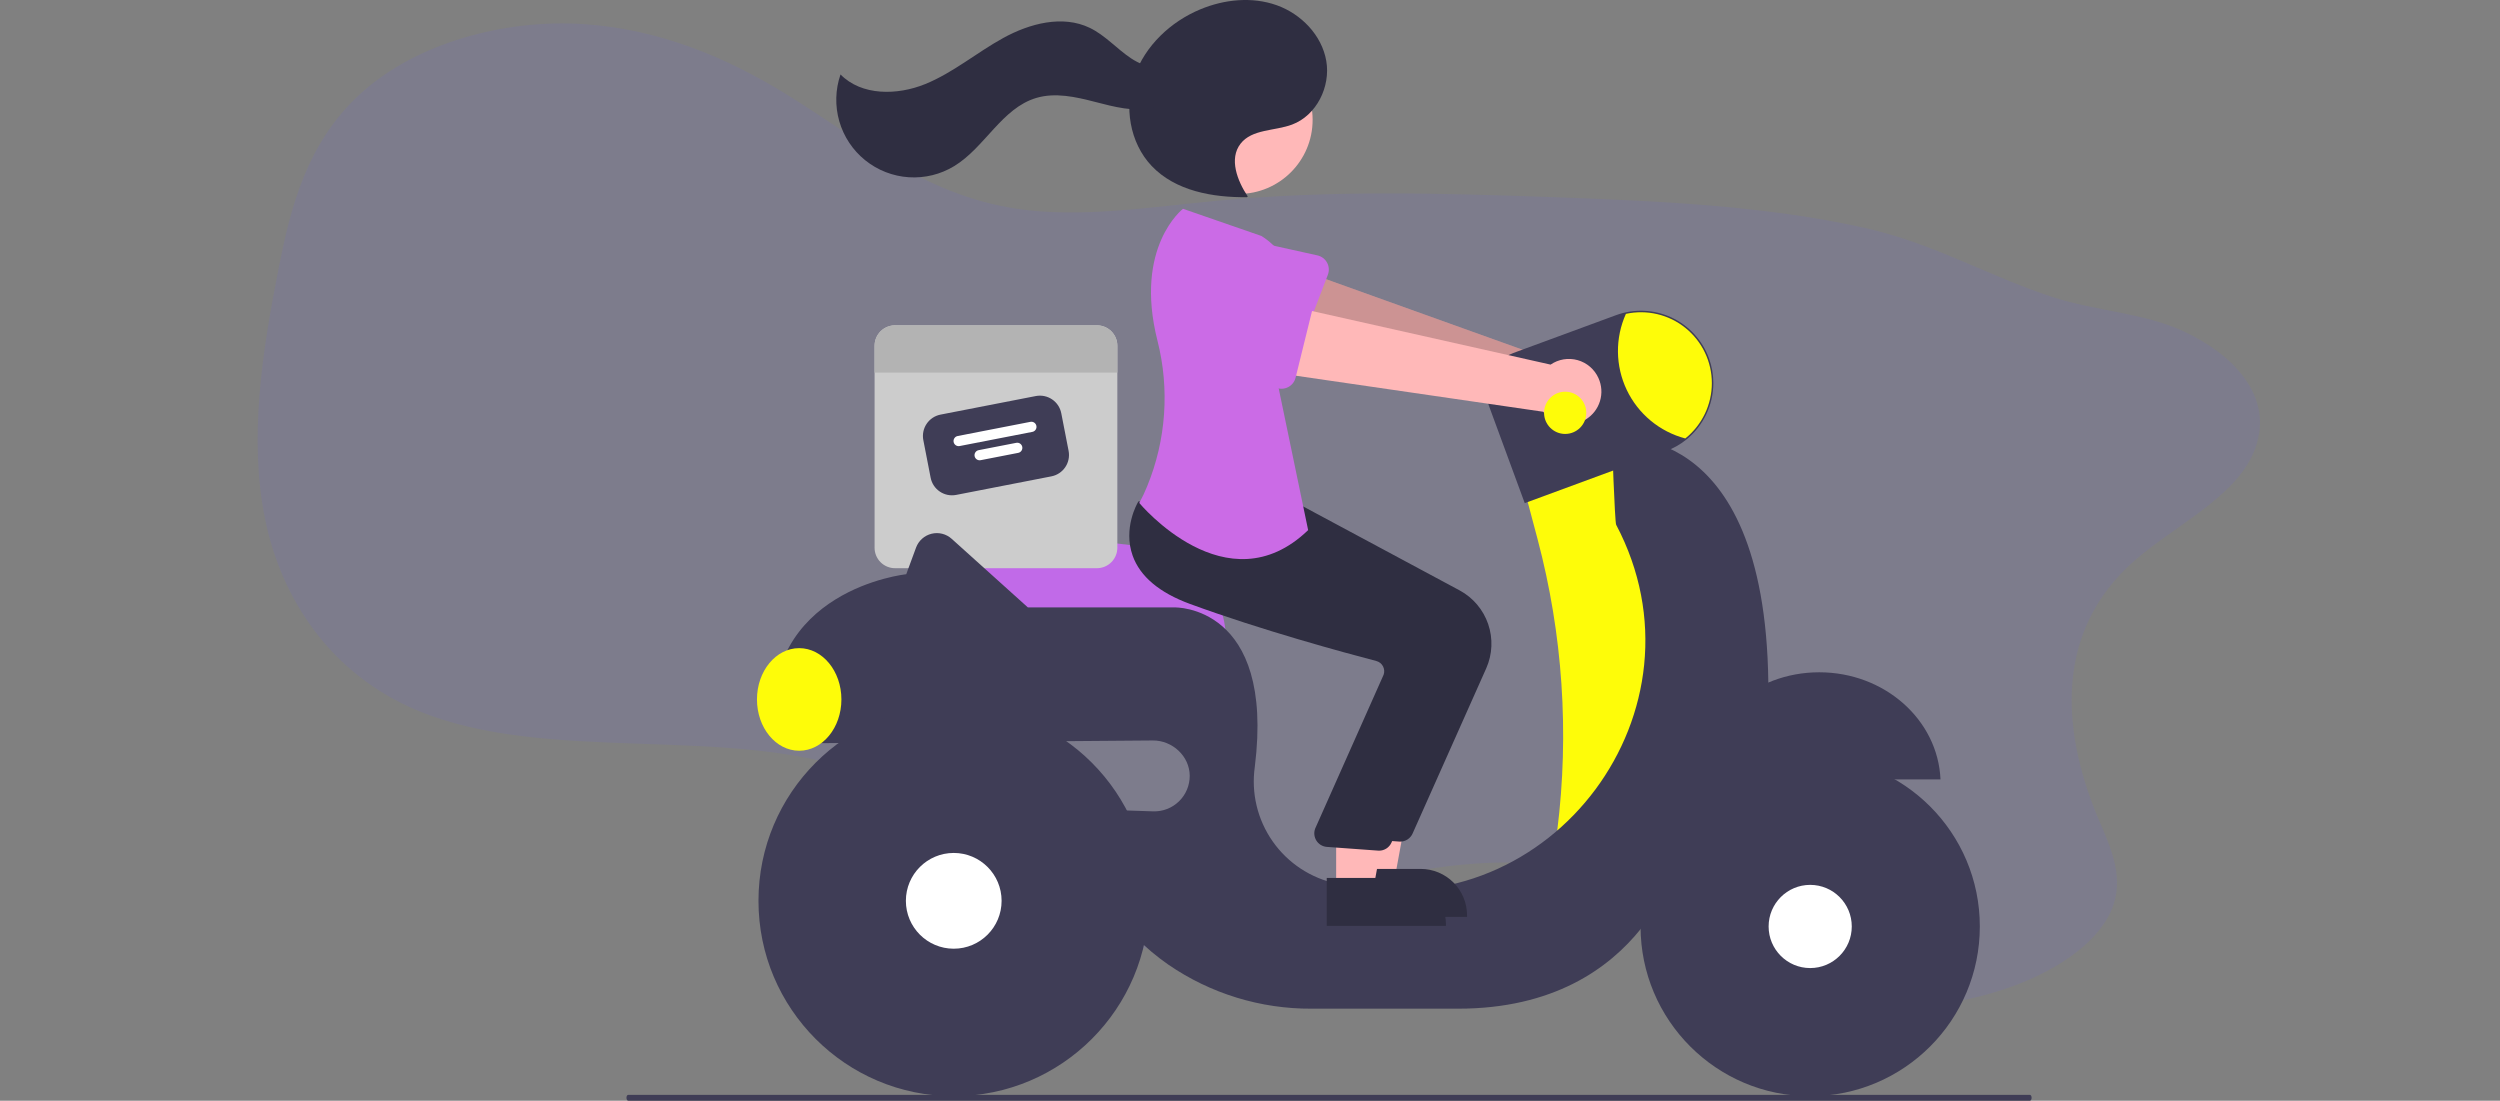 <svg width="427" height="188" viewBox="0 0 427 188" fill="none" xmlns="http://www.w3.org/2000/svg">
<rect x="0" y="0" width="427" height="188" fill="#808080" stroke="none"/>
<g clip-path="url(#clip0)">
<path d="M209.385 109.508H159.947L159.423 94.3C159.4 93.641 159.52 92.985 159.776 92.377C160.031 91.769 160.415 91.223 160.901 90.777C161.387 90.332 161.964 89.997 162.592 89.796C163.219 89.594 163.883 89.532 164.538 89.612L193.307 93.136H193.311C197.576 93.148 201.663 94.85 204.676 97.871C207.688 100.891 209.382 104.983 209.385 109.25V109.508Z" fill="#CB6BE6"/>
<path opacity="0.1" d="M363.41 96.826C350.274 109.412 352.736 126.56 358.505 140.08C360.435 144.607 362.659 149.386 361.009 154.452C358.99 160.647 351.631 165.511 344.183 168.297C330.604 173.363 315.099 173.223 303.809 167.926C294.059 163.351 287.638 155.371 277.682 151.041C261.037 143.793 238.179 148.186 218.332 154.959C204.297 159.74 188.849 165.824 175.876 162.379C166.749 159.961 161.058 153.136 158.402 145.71C157.12 142.125 156.344 138.209 153.404 135.477C151.655 133.854 149.25 132.767 146.757 131.875C124.002 123.749 93.215 130.543 71.272 121.34C56.45 115.127 48.025 102.293 45.255 88.569C42.486 74.845 44.763 60.161 47.614 45.703C49.643 35.424 52.388 24.427 61.497 16.067C71.133 7.225 86.323 3.271 99.526 4.11C112.729 4.949 124.193 9.904 134.074 15.96C146.424 23.529 157.562 33.196 173.545 35.638C184.432 37.301 196.321 35.375 207.899 34.287C227.229 32.466 246.29 32.988 265.216 33.672C283.335 34.327 301.563 35.141 318.446 38.916C330.392 41.591 339.561 47.159 350.71 50.779C357.977 53.139 366.176 53.439 372.947 56.586C381.288 60.463 388.506 67.618 385.166 76.664C381.982 85.269 370.38 90.146 363.41 96.826Z" fill="#6C63FF"/>
<path d="M187.35 55.565H152.87C152.411 55.565 151.957 55.656 151.533 55.831C151.11 56.007 150.725 56.264 150.4 56.588C150.076 56.913 149.819 57.298 149.643 57.722C149.468 58.145 149.378 58.6 149.378 59.059V93.555C149.378 94.013 149.468 94.468 149.643 94.891C149.819 95.315 150.076 95.701 150.4 96.025C150.725 96.349 151.11 96.607 151.533 96.782C151.957 96.958 152.411 97.048 152.87 97.048H187.35C187.809 97.048 188.263 96.958 188.686 96.782C189.11 96.607 189.495 96.349 189.819 96.025C190.144 95.701 190.401 95.315 190.576 94.891C190.752 94.468 190.842 94.013 190.842 93.555V59.059C190.842 58.6 190.752 58.145 190.576 57.722C190.401 57.298 190.144 56.913 189.819 56.588C189.495 56.264 189.11 56.007 188.686 55.831C188.263 55.656 187.809 55.565 187.35 55.565Z" fill="#CCCCCC"/>
<path d="M179.585 81.36L163.305 84.532C162.339 84.719 161.339 84.515 160.523 83.965C159.707 83.415 159.143 82.564 158.954 81.598L157.703 75.169C157.516 74.203 157.72 73.202 158.269 72.386C158.819 71.57 159.67 71.006 160.635 70.816L176.915 67.645C177.88 67.458 178.881 67.662 179.697 68.212C180.512 68.762 181.076 69.613 181.265 70.579L182.517 77.008C182.704 77.974 182.5 78.975 181.95 79.79C181.401 80.606 180.55 81.171 179.585 81.36Z" fill="#3F3D56"/>
<path d="M176.327 73.765L163.903 76.185C163.676 76.23 163.441 76.182 163.249 76.052C163.057 75.923 162.924 75.722 162.88 75.495C162.835 75.268 162.883 75.032 163.013 74.84C163.142 74.648 163.342 74.515 163.57 74.471L175.994 72.05C176.221 72.006 176.457 72.054 176.648 72.183C176.84 72.313 176.973 72.513 177.017 72.741C177.062 72.968 177.014 73.204 176.884 73.396C176.755 73.588 176.555 73.72 176.327 73.765Z" fill="white"/>
<path d="M173.913 77.349L167.486 78.601C167.259 78.645 167.024 78.598 166.832 78.468C166.64 78.339 166.507 78.138 166.463 77.911C166.418 77.683 166.466 77.448 166.596 77.256C166.725 77.064 166.925 76.931 167.153 76.887L173.579 75.635C173.691 75.613 173.807 75.613 173.919 75.636C174.032 75.659 174.139 75.704 174.234 75.768C174.329 75.832 174.41 75.914 174.473 76.01C174.537 76.105 174.581 76.213 174.603 76.325C174.624 76.438 174.624 76.553 174.601 76.666C174.578 76.778 174.534 76.885 174.47 76.98C174.405 77.075 174.323 77.157 174.228 77.22C174.132 77.283 174.025 77.327 173.913 77.349Z" fill="white"/>
<path d="M190.842 59.059V63.644H149.378V59.059C149.378 58.6 149.468 58.145 149.643 57.722C149.819 57.298 150.076 56.913 150.4 56.588C150.725 56.264 151.11 56.007 151.533 55.831C151.957 55.656 152.411 55.565 152.87 55.565H187.35C187.809 55.565 188.263 55.656 188.686 55.831C189.11 56.007 189.495 56.264 189.819 56.588C190.144 56.913 190.401 57.298 190.576 57.722C190.752 58.145 190.842 58.6 190.842 59.059Z" fill="#B3B3B3"/>
<path d="M273.641 65.079C273.402 64.306 272.996 63.595 272.452 62.996C271.908 62.397 271.24 61.924 270.493 61.612C269.747 61.299 268.942 61.154 268.134 61.186C267.325 61.219 266.534 61.428 265.815 61.8L218.378 44.772L216.289 56.628L263.575 69.637C264.279 70.804 265.386 71.671 266.687 72.076C267.987 72.48 269.391 72.393 270.632 71.831C271.872 71.269 272.864 70.272 273.419 69.027C273.973 67.783 274.052 66.378 273.641 65.079Z" fill="#FFB8B8"/>
<path opacity="0.2" d="M273.641 65.079C273.402 64.306 272.996 63.595 272.452 62.996C271.908 62.397 271.24 61.924 270.493 61.612C269.747 61.299 268.942 61.154 268.134 61.186C267.325 61.219 266.534 61.428 265.815 61.8L218.378 44.772L216.289 56.628L263.575 69.637C264.279 70.804 265.386 71.671 266.687 72.076C267.987 72.48 269.391 72.393 270.632 71.831C271.872 71.269 272.864 70.272 273.419 69.027C273.973 67.783 274.052 66.378 273.641 65.079Z" fill="black"/>
<path d="M226.798 46.932L222.319 58.641C222.191 58.974 221.993 59.275 221.739 59.525C221.484 59.775 221.179 59.967 220.844 60.088C220.508 60.209 220.151 60.256 219.795 60.227C219.44 60.197 219.095 60.091 218.785 59.916L207.898 53.786C206.198 53.124 204.83 51.814 204.094 50.145C203.358 48.475 203.313 46.582 203.97 44.879C204.627 43.177 205.932 41.805 207.599 41.063C209.266 40.322 211.158 40.272 212.862 40.925L225.019 43.622C225.367 43.699 225.694 43.851 225.979 44.066C226.263 44.282 226.497 44.556 226.666 44.87C226.835 45.184 226.934 45.531 226.957 45.887C226.98 46.243 226.926 46.599 226.798 46.932Z" fill="#CB6BE6"/>
<path d="M277.375 75.92L260.377 83.65L262.609 92.055C266.918 108.286 268.062 125.196 265.977 141.86L278.405 144.456L288.707 118.175L285.101 88.287L277.375 75.92Z" fill="#FEFC09"/>
<path d="M310.726 114.826C299.558 114.826 290.457 122.948 290.015 133.119H331.437C330.995 122.948 321.894 114.826 310.726 114.826Z" fill="#3F3D56"/>
<path d="M302.032 116.579C301.451 70.666 275.315 74.889 275.315 74.889C275.315 74.889 275.803 89.181 276.038 89.625C292.694 121.152 265.206 158.112 230.217 151.312C229.557 151.184 228.924 151.054 228.316 150.922C223.882 149.996 219.968 147.415 217.369 143.705C214.77 139.994 213.681 135.432 214.324 130.947C217.771 103.257 200.628 103.747 200.628 103.747H175.561L162.543 92.026C162.084 91.612 161.53 91.317 160.93 91.167C160.331 91.017 159.703 91.016 159.103 91.165C158.503 91.313 157.948 91.606 157.488 92.019C157.027 92.431 156.675 92.951 156.461 93.531L154.786 98.079C154.786 98.079 130.062 100.655 132.123 124.875H139.766C139.748 125.563 139.776 126.251 139.849 126.936L196.894 126.472C200.238 126.445 203.19 129.155 203.204 132.501C203.207 133.315 203.046 134.122 202.731 134.873C202.415 135.624 201.952 136.303 201.368 136.871C200.784 137.438 200.091 137.882 199.332 138.176C198.573 138.469 197.762 138.606 196.948 138.579L187.751 138.273C184.918 150.898 191.872 159.4 199.534 164.747C206.747 169.707 215.307 172.338 224.06 172.283H249.046C281.496 172.283 287.161 144.972 287.161 144.972C304.159 137.757 302.032 116.579 302.032 116.579Z" fill="#3F3D56"/>
<path d="M309.181 187.227C325.182 187.227 338.154 174.249 338.154 158.241C338.154 142.232 325.182 129.255 309.181 129.255C293.18 129.255 280.208 142.232 280.208 158.241C280.208 174.249 293.18 187.227 309.181 187.227Z" fill="#3F3D56"/>
<path d="M309.181 165.345C313.103 165.345 316.282 162.164 316.282 158.241C316.282 154.317 313.103 151.136 309.181 151.136C305.259 151.136 302.08 154.317 302.08 158.241C302.08 162.164 305.259 165.345 309.181 165.345Z" fill="white"/>
<path d="M162.899 187.227C181.318 187.227 196.25 172.288 196.25 153.861C196.25 135.433 181.318 120.494 162.899 120.494C144.479 120.494 129.547 135.433 129.547 153.861C129.547 172.288 144.479 187.227 162.899 187.227Z" fill="#3F3D56"/>
<path d="M162.899 162.039C167.413 162.039 171.073 158.377 171.073 153.861C171.073 149.344 167.413 145.683 162.899 145.683C158.384 145.683 154.724 149.344 154.724 153.861C154.724 158.377 158.384 162.039 162.899 162.039Z" fill="white"/>
<path d="M260.426 85.934L254.31 69.315C253.991 68.449 253.846 67.529 253.883 66.606C253.92 65.684 254.138 64.778 254.524 63.94C254.911 63.102 255.459 62.349 256.137 61.723C256.815 61.097 257.609 60.611 258.475 60.292L276.008 53.834C277.532 53.273 279.151 53.017 280.772 53.082C282.394 53.147 283.988 53.531 285.461 54.211C286.935 54.892 288.26 55.857 289.362 57.05C290.463 58.243 291.318 59.642 291.879 61.166C292.385 62.533 292.643 63.98 292.642 65.439C292.635 67.29 292.216 69.118 291.416 70.787C290.615 72.457 289.452 73.927 288.012 75.091C286.972 75.925 285.803 76.585 284.551 77.043L260.426 85.934Z" fill="#3F3D56"/>
<path d="M292.384 65.439C292.383 67.253 291.975 69.043 291.191 70.679C290.406 72.314 289.265 73.753 287.851 74.889C285.683 74.317 283.665 73.279 281.937 71.848C280.21 70.416 278.815 68.626 277.849 66.6C276.884 64.575 276.371 62.364 276.346 60.12C276.321 57.876 276.784 55.654 277.705 53.607C279.471 53.223 281.302 53.239 283.061 53.655C284.821 54.071 286.465 54.876 287.873 56.011C289.281 57.145 290.417 58.581 291.197 60.213C291.978 61.844 292.384 63.63 292.384 65.439Z" fill="#FEFC09"/>
<path d="M136.501 128.224C140.484 128.224 143.712 124.302 143.712 119.464C143.712 114.626 140.484 110.703 136.501 110.703C132.518 110.703 129.29 114.626 129.29 119.464C129.29 124.302 132.518 128.224 136.501 128.224Z" fill="#FEFC09"/>
<path d="M231.822 150.473H238.137L241.141 134.088L231.821 134.088L231.822 150.473Z" fill="#FFB8B8"/>
<path d="M230.211 148.41L242.647 148.41H242.648C243.688 148.41 244.719 148.615 245.68 149.013C246.642 149.412 247.516 149.996 248.252 150.732C248.988 151.468 249.571 152.342 249.97 153.304C250.368 154.266 250.573 155.297 250.573 156.339V156.596L230.212 156.597L230.211 148.41Z" fill="#2F2E41"/>
<path d="M239.152 143.748C239.078 143.748 239.004 143.745 238.93 143.737L230.191 143.101C229.838 143.068 229.496 142.955 229.194 142.769C228.891 142.583 228.635 142.331 228.446 142.031C228.256 141.73 228.138 141.391 228.1 141.037C228.063 140.684 228.107 140.327 228.229 139.994L239.925 113.706C240.008 113.471 240.042 113.222 240.025 112.974C240.008 112.726 239.939 112.484 239.823 112.263C239.708 112.04 239.547 111.844 239.351 111.688C239.155 111.532 238.928 111.419 238.685 111.357C233.185 109.918 219.074 106.089 206.86 101.608C201.627 99.688 198.331 96.914 197.064 93.362C195.393 88.679 197.864 84.409 197.97 84.23L198.053 84.089L209.547 85.135L222.007 86.195L249.313 100.844C251.602 102.082 253.34 104.137 254.181 106.599C255.023 109.061 254.907 111.75 253.856 114.131L241.267 142.374C241.085 142.783 240.788 143.13 240.413 143.374C240.037 143.618 239.599 143.748 239.152 143.748Z" fill="#2F2E41"/>
<path d="M211.546 33.125C218.532 33.125 224.196 27.458 224.196 20.468C224.196 13.478 218.532 7.812 211.546 7.812C204.559 7.812 198.895 13.478 198.895 20.468C198.895 27.458 204.559 33.125 211.546 33.125Z" fill="#FFB8B8"/>
<path d="M228.216 152.019H234.531L237.536 135.634L228.215 135.634L228.216 152.019Z" fill="#FFB8B8"/>
<path d="M226.606 149.956L239.042 149.956H239.042C240.083 149.956 241.113 150.161 242.075 150.559C243.036 150.958 243.91 151.542 244.646 152.278C245.382 153.014 245.966 153.888 246.364 154.85C246.762 155.812 246.967 156.843 246.967 157.885V158.142L226.606 158.143L226.606 149.956Z" fill="#2F2E41"/>
<path d="M235.546 145.294C235.473 145.294 235.399 145.29 235.325 145.283L226.586 144.647C226.232 144.614 225.891 144.5 225.588 144.315C225.286 144.129 225.03 143.877 224.84 143.576C224.651 143.276 224.532 142.936 224.495 142.583C224.457 142.23 224.501 141.873 224.623 141.54L236.319 115.251C236.403 115.017 236.437 114.768 236.419 114.52C236.402 114.272 236.333 114.03 236.218 113.809C236.103 113.586 235.942 113.39 235.746 113.234C235.549 113.078 235.322 112.965 235.079 112.902C229.579 111.464 215.469 107.635 203.254 103.154C198.021 101.234 194.725 98.46 193.458 94.908C191.788 90.225 194.259 85.955 194.365 85.776L194.448 85.635L205.942 86.68L218.402 87.741L245.708 102.39C247.996 103.628 249.734 105.682 250.576 108.145C251.417 110.607 251.301 113.296 250.25 115.677L237.661 143.92C237.479 144.329 237.182 144.676 236.807 144.92C236.432 145.164 235.994 145.294 235.546 145.294Z" fill="#2F2E41"/>
<path d="M215.447 40.302L202.055 35.664C202.055 35.664 193.648 42.126 197.687 58.156C199.795 66.429 199.181 75.161 195.935 83.056C195.545 84.033 195.094 84.985 194.587 85.906C194.587 85.906 209.524 103.942 223.431 90.544L218.023 64.521C218.023 64.521 226.521 47.258 215.447 40.302Z" fill="#CB6BE6"/>
<path d="M213.116 33.555C211.316 30.859 209.895 27.12 211.877 24.555C213.834 22.023 217.694 22.396 220.69 21.275C224.865 19.714 227.286 14.808 226.53 10.415C225.775 6.021 222.25 2.379 218.05 0.888C213.85 -0.602 209.114 -0.117 205.002 1.599C199.939 3.711 195.596 7.798 193.775 12.975C191.953 18.152 192.927 24.367 196.705 28.346C200.756 32.612 207.112 33.749 212.993 33.68" fill="#2F2E41"/>
<path d="M201.348 10.556C199.08 12.403 195.618 11.583 193.183 9.961C190.747 8.339 188.771 6.03 186.136 4.759C181.49 2.517 175.873 4.007 171.352 6.49C166.831 8.973 162.823 12.403 158.047 14.352C153.271 16.3 147.177 16.396 143.56 12.717C142.671 15.297 142.598 18.088 143.352 20.711C144.107 23.333 145.651 25.659 147.776 27.371C149.9 29.082 152.5 30.097 155.222 30.275C157.944 30.454 160.655 29.788 162.984 28.368C168.217 25.179 171.107 18.493 176.977 16.733C180.225 15.759 183.712 16.543 186.995 17.393C190.277 18.242 193.7 19.161 197.012 18.437C200.325 17.714 203.424 14.736 203.002 11.37L201.348 10.556Z" fill="#2F2E41"/>
<path d="M273.011 64.564C272.679 63.826 272.188 63.171 271.575 62.643C270.961 62.116 270.239 61.729 269.46 61.511C268.681 61.293 267.864 61.248 267.066 61.38C266.268 61.512 265.508 61.818 264.841 62.275L215.667 51.233L215.055 63.257L263.584 70.329C264.427 71.4 265.633 72.124 266.973 72.365C268.314 72.606 269.696 72.346 270.858 71.636C272.02 70.925 272.881 69.813 273.278 68.509C273.675 67.206 273.58 65.802 273.011 64.564Z" fill="#FFB8B8"/>
<path d="M224.289 52.338L221.287 64.509C221.202 64.856 221.043 65.18 220.821 65.459C220.599 65.738 220.32 65.966 220.002 66.128C219.684 66.289 219.335 66.38 218.979 66.395C218.623 66.409 218.268 66.347 217.938 66.212L206.378 61.472C204.608 61.026 203.088 59.895 202.151 58.329C201.213 56.763 200.935 54.888 201.377 53.117C201.819 51.346 202.946 49.822 204.51 48.881C206.073 47.94 207.946 47.657 209.718 48.096L222.115 49.272C222.47 49.306 222.813 49.416 223.122 49.595C223.43 49.773 223.697 50.016 223.903 50.307C224.11 50.598 224.251 50.93 224.317 51.281C224.384 51.631 224.374 51.992 224.289 52.338V52.338Z" fill="#CB6BE6"/>
<path d="M267.331 74.117C269.322 74.117 270.936 72.502 270.936 70.509C270.936 68.517 269.322 66.902 267.331 66.902C265.34 66.902 263.725 68.517 263.725 70.509C263.725 72.502 265.34 74.117 267.331 74.117Z" fill="#FEFC09"/>
<path d="M347 187.5C347 187.632 346.969 187.759 346.915 187.853C346.861 187.947 346.787 188 346.711 188H107.29C107.213 188 107.139 187.947 107.085 187.854C107.031 187.76 107 187.633 107 187.5C107 187.367 107.031 187.24 107.085 187.146C107.139 187.053 107.213 187 107.29 187H346.711C346.787 187 346.861 187.053 346.915 187.147C346.969 187.241 347 187.368 347 187.5Z" fill="#3F3D56"/>
</g>
<defs>
<clipPath id="clip0">
<rect width="427" height="188" fill="white" transform="translate(0)"/>
</clipPath>
</defs>
</svg>
